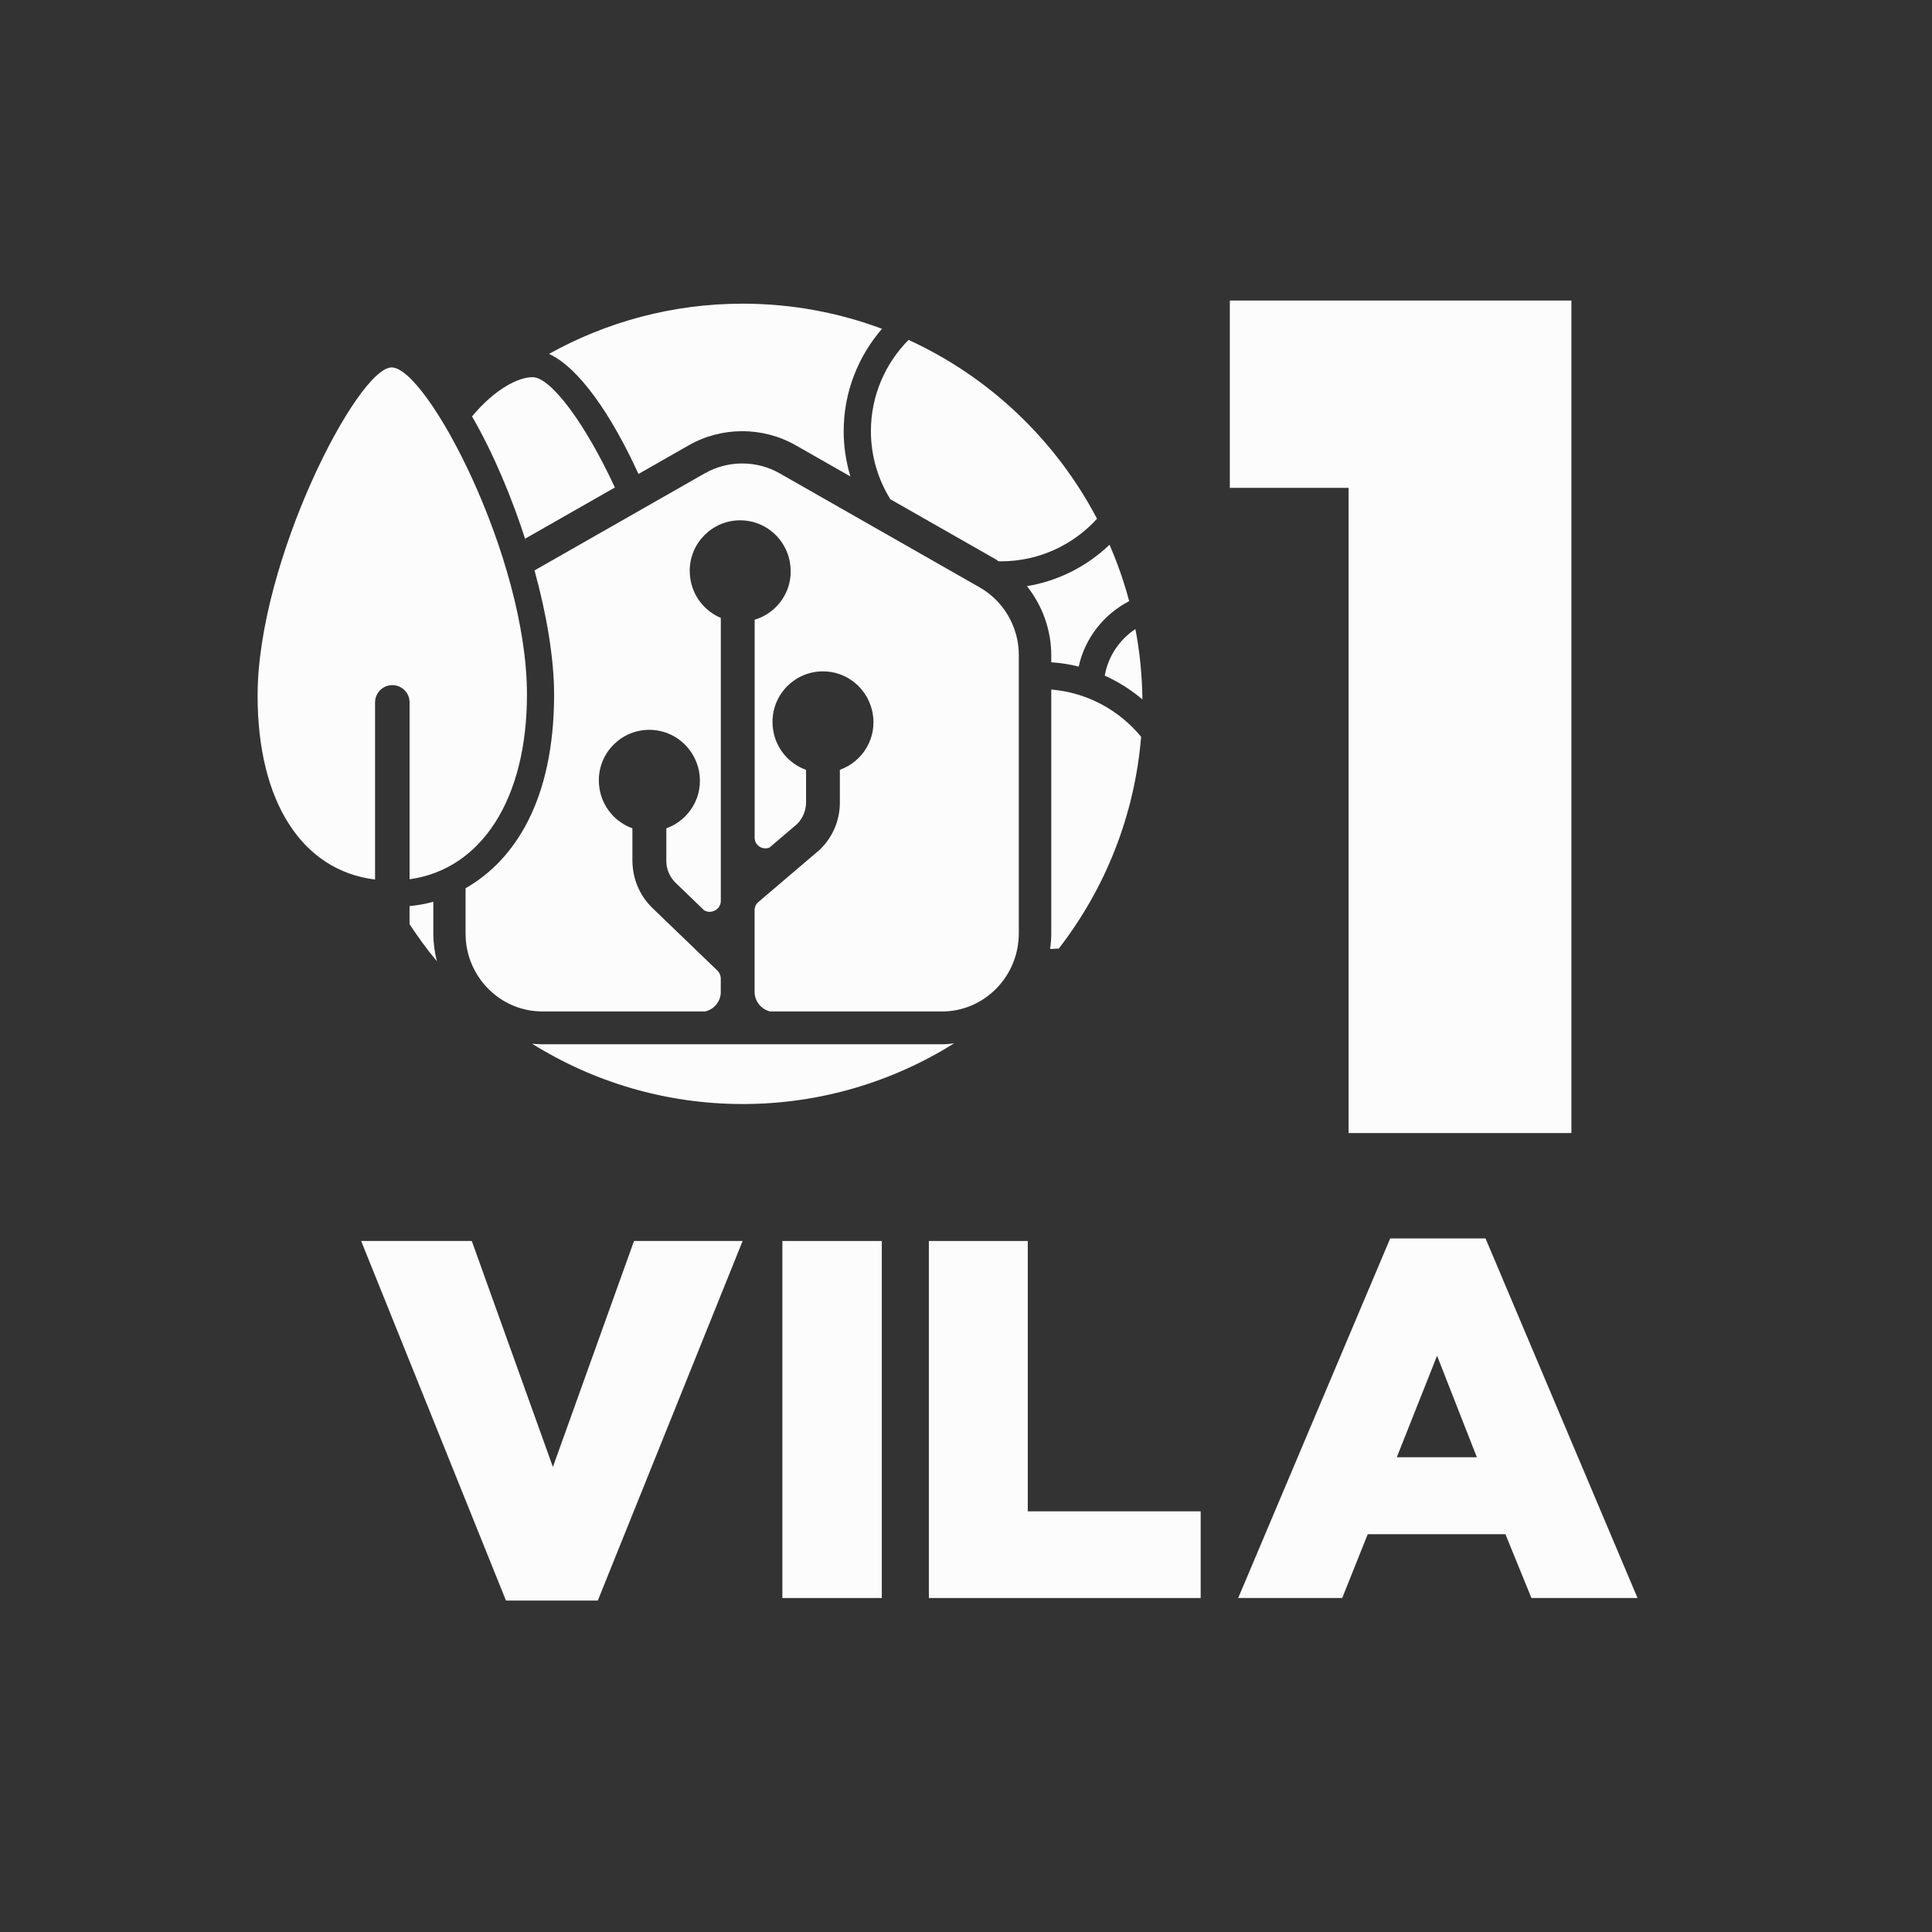 <svg width="45" height="45" viewBox="0 0 45 45" fill="none" xmlns="http://www.w3.org/2000/svg">
<rect x="0" y="0" width="45" height="45" fill="#333333" stroke="none"/>
<g clip-path="url(#clip0_996_11026)">
<path d="M12.878 34.168L10.989 28.905H8.412L11.785 37.28H13.924L17.297 28.905H14.767L12.878 34.168Z" fill="#FCFCFC"/>
<path d="M20.539 28.905H18.223V37.221H20.539V28.905Z" fill="#FCFCFC"/>
<path d="M23.939 28.905H21.635V37.221H27.966V35.202H23.939V28.905Z" fill="#FCFCFC"/>
<path d="M34.601 28.846H32.38L28.84 37.22H31.263L31.857 35.735H35.064L35.67 37.22H38.141L34.601 28.846ZM32.534 33.942L33.472 31.578L34.399 33.942H32.534Z" fill="#FCFCFC"/>
<path d="M31.411 26.391H36.601V7H28.645V11.363H31.411V26.391Z" fill="#FCFCFC"/>
<path d="M21.948 24.323H12.634C12.553 24.323 12.473 24.318 12.393 24.31C13.819 25.2 15.501 25.715 17.3 25.715C19.107 25.715 20.793 25.196 22.223 24.302C22.132 24.312 22.042 24.323 21.948 24.323Z" fill="#FCFCFC"/>
<path d="M25.732 15.737C26.051 15.881 26.346 16.068 26.609 16.291C26.603 15.731 26.547 15.184 26.446 14.652C26.077 14.896 25.811 15.283 25.732 15.737Z" fill="#FCFCFC"/>
<path d="M12.232 12.546L14.322 11.355C13.635 9.869 12.831 8.785 12.404 8.785C12.08 8.785 11.537 9.049 10.994 9.699C11.477 10.531 11.921 11.574 12.261 12.642C12.251 12.61 12.242 12.578 12.232 12.546Z" fill="#FCFCFC"/>
<path d="M14.871 11.04L16.044 10.371C16.811 9.934 17.765 9.934 18.533 10.371L19.807 11.097C19.707 10.762 19.651 10.409 19.651 10.043C19.651 9.131 19.99 8.3 20.543 7.658C19.532 7.28 18.439 7.073 17.298 7.073C15.662 7.073 14.124 7.499 12.787 8.243C13.485 8.561 14.247 9.67 14.871 11.04Z" fill="#FCFCFC"/>
<path d="M20.737 11.628L23.191 13.027C23.214 13.041 23.235 13.058 23.258 13.072C23.278 13.072 23.297 13.074 23.316 13.074C24.202 13.074 24.997 12.691 25.552 12.083C24.593 10.253 23.046 8.78 21.162 7.917C20.62 8.464 20.285 9.215 20.285 10.043C20.285 10.625 20.453 11.167 20.737 11.628Z" fill="#FCFCFC"/>
<path d="M24.486 15.268V15.426C24.705 15.44 24.919 15.474 25.125 15.526C25.271 14.86 25.712 14.307 26.301 14.001C26.18 13.549 26.027 13.111 25.843 12.688C25.324 13.184 24.66 13.53 23.92 13.653C24.279 14.105 24.486 14.671 24.486 15.268Z" fill="#FCFCFC"/>
<path d="M24.486 21.751C24.486 21.871 24.475 21.989 24.459 22.104C24.53 22.102 24.593 22.097 24.661 22.094C25.736 20.706 26.427 19.01 26.579 17.161C26.071 16.545 25.328 16.13 24.486 16.061V21.751Z" fill="#FCFCFC"/>
<path d="M19.562 17.93V18.699C19.562 19.105 19.395 19.499 19.104 19.781L19.085 19.799L17.664 21.01C17.608 21.057 17.576 21.126 17.576 21.199V22.433V23.1C17.576 23.323 17.731 23.51 17.938 23.559H21.943C22.928 23.559 23.73 22.742 23.73 21.739V15.256C23.73 15.176 23.724 15.097 23.715 15.019C23.639 14.459 23.309 13.961 22.818 13.681L18.16 11.025C17.892 10.872 17.59 10.795 17.287 10.795C16.986 10.795 16.684 10.872 16.415 11.025L12.45 13.286C12.734 14.318 12.906 15.339 12.906 16.179C12.906 18.647 11.981 20.039 10.844 20.689V21.751C10.844 21.842 10.851 21.93 10.863 22.016C10.995 22.888 11.737 23.558 12.629 23.558H16.428C16.625 23.511 16.773 23.341 16.788 23.135V22.912V22.777C16.784 22.713 16.756 22.652 16.71 22.607L15.192 21.145C14.936 20.896 14.776 20.562 14.74 20.21C14.734 20.156 14.73 20.102 14.73 20.048V19.293C14.33 19.149 14.029 18.795 13.963 18.363C13.954 18.301 13.948 18.238 13.948 18.174C13.948 17.526 14.475 16.999 15.123 16.999C15.633 16.999 16.066 17.324 16.23 17.778C16.23 17.78 16.231 17.783 16.232 17.785C16.24 17.807 16.248 17.829 16.255 17.852C16.259 17.869 16.263 17.885 16.267 17.901C16.271 17.916 16.275 17.93 16.278 17.945C16.278 17.946 16.279 17.947 16.279 17.948C16.4 18.558 16.044 19.106 15.52 19.294V20.061C15.52 20.085 15.521 20.108 15.524 20.131C15.543 20.295 15.619 20.449 15.738 20.564L16.402 21.204C16.561 21.296 16.773 21.193 16.789 21.001V14.392C16.416 14.235 16.139 13.89 16.079 13.476C16.07 13.416 16.065 13.356 16.065 13.294C16.065 12.646 16.592 12.119 17.24 12.119C17.78 12.119 18.235 12.485 18.372 12.981C18.376 12.995 18.38 13.01 18.383 13.024C18.387 13.04 18.391 13.055 18.393 13.072C18.394 13.075 18.395 13.079 18.396 13.083C18.4 13.102 18.402 13.122 18.404 13.141C18.406 13.154 18.408 13.167 18.41 13.181C18.473 13.767 18.102 14.279 17.577 14.435V19.51C17.577 19.696 17.767 19.807 17.923 19.741L18.564 19.195C18.698 19.061 18.775 18.877 18.775 18.687V17.931C18.374 17.788 18.074 17.433 18.008 17.002C17.998 16.94 17.993 16.877 17.993 16.813C17.993 16.164 18.52 15.637 19.168 15.637C19.678 15.637 20.11 15.963 20.273 16.418C20.274 16.42 20.274 16.422 20.275 16.422C20.283 16.446 20.291 16.469 20.297 16.492C20.302 16.507 20.306 16.523 20.31 16.539C20.314 16.555 20.317 16.569 20.32 16.584C20.32 16.585 20.32 16.586 20.321 16.587C20.442 17.194 20.087 17.743 19.562 17.93Z" fill="#FCFCFC"/>
<path d="M10.104 21C9.916 21.055 9.727 21.085 9.539 21.105V21.526C9.737 21.825 9.946 22.116 10.176 22.389C10.124 22.184 10.093 21.971 10.093 21.75V21.003C10.097 21.003 10.1 21.001 10.104 21Z" fill="#FCFCFC"/>
<path d="M8.736 16.36C8.736 16.138 8.916 15.958 9.138 15.958C9.36 15.958 9.54 16.138 9.54 16.36V20.48C11.214 20.247 12.274 18.612 12.274 16.179C12.274 12.966 9.943 8.558 9.122 8.558C8.329 8.558 6 13.069 6 16.204C6 18.678 7.038 20.278 8.736 20.486V16.36V16.36Z" fill="#FCFCFC"/>
</g>
<defs>
<clipPath id="clip0_996_11026">
<rect width="44.505" height="44.505" fill="white"/>
</clipPath>
</defs>
</svg>
